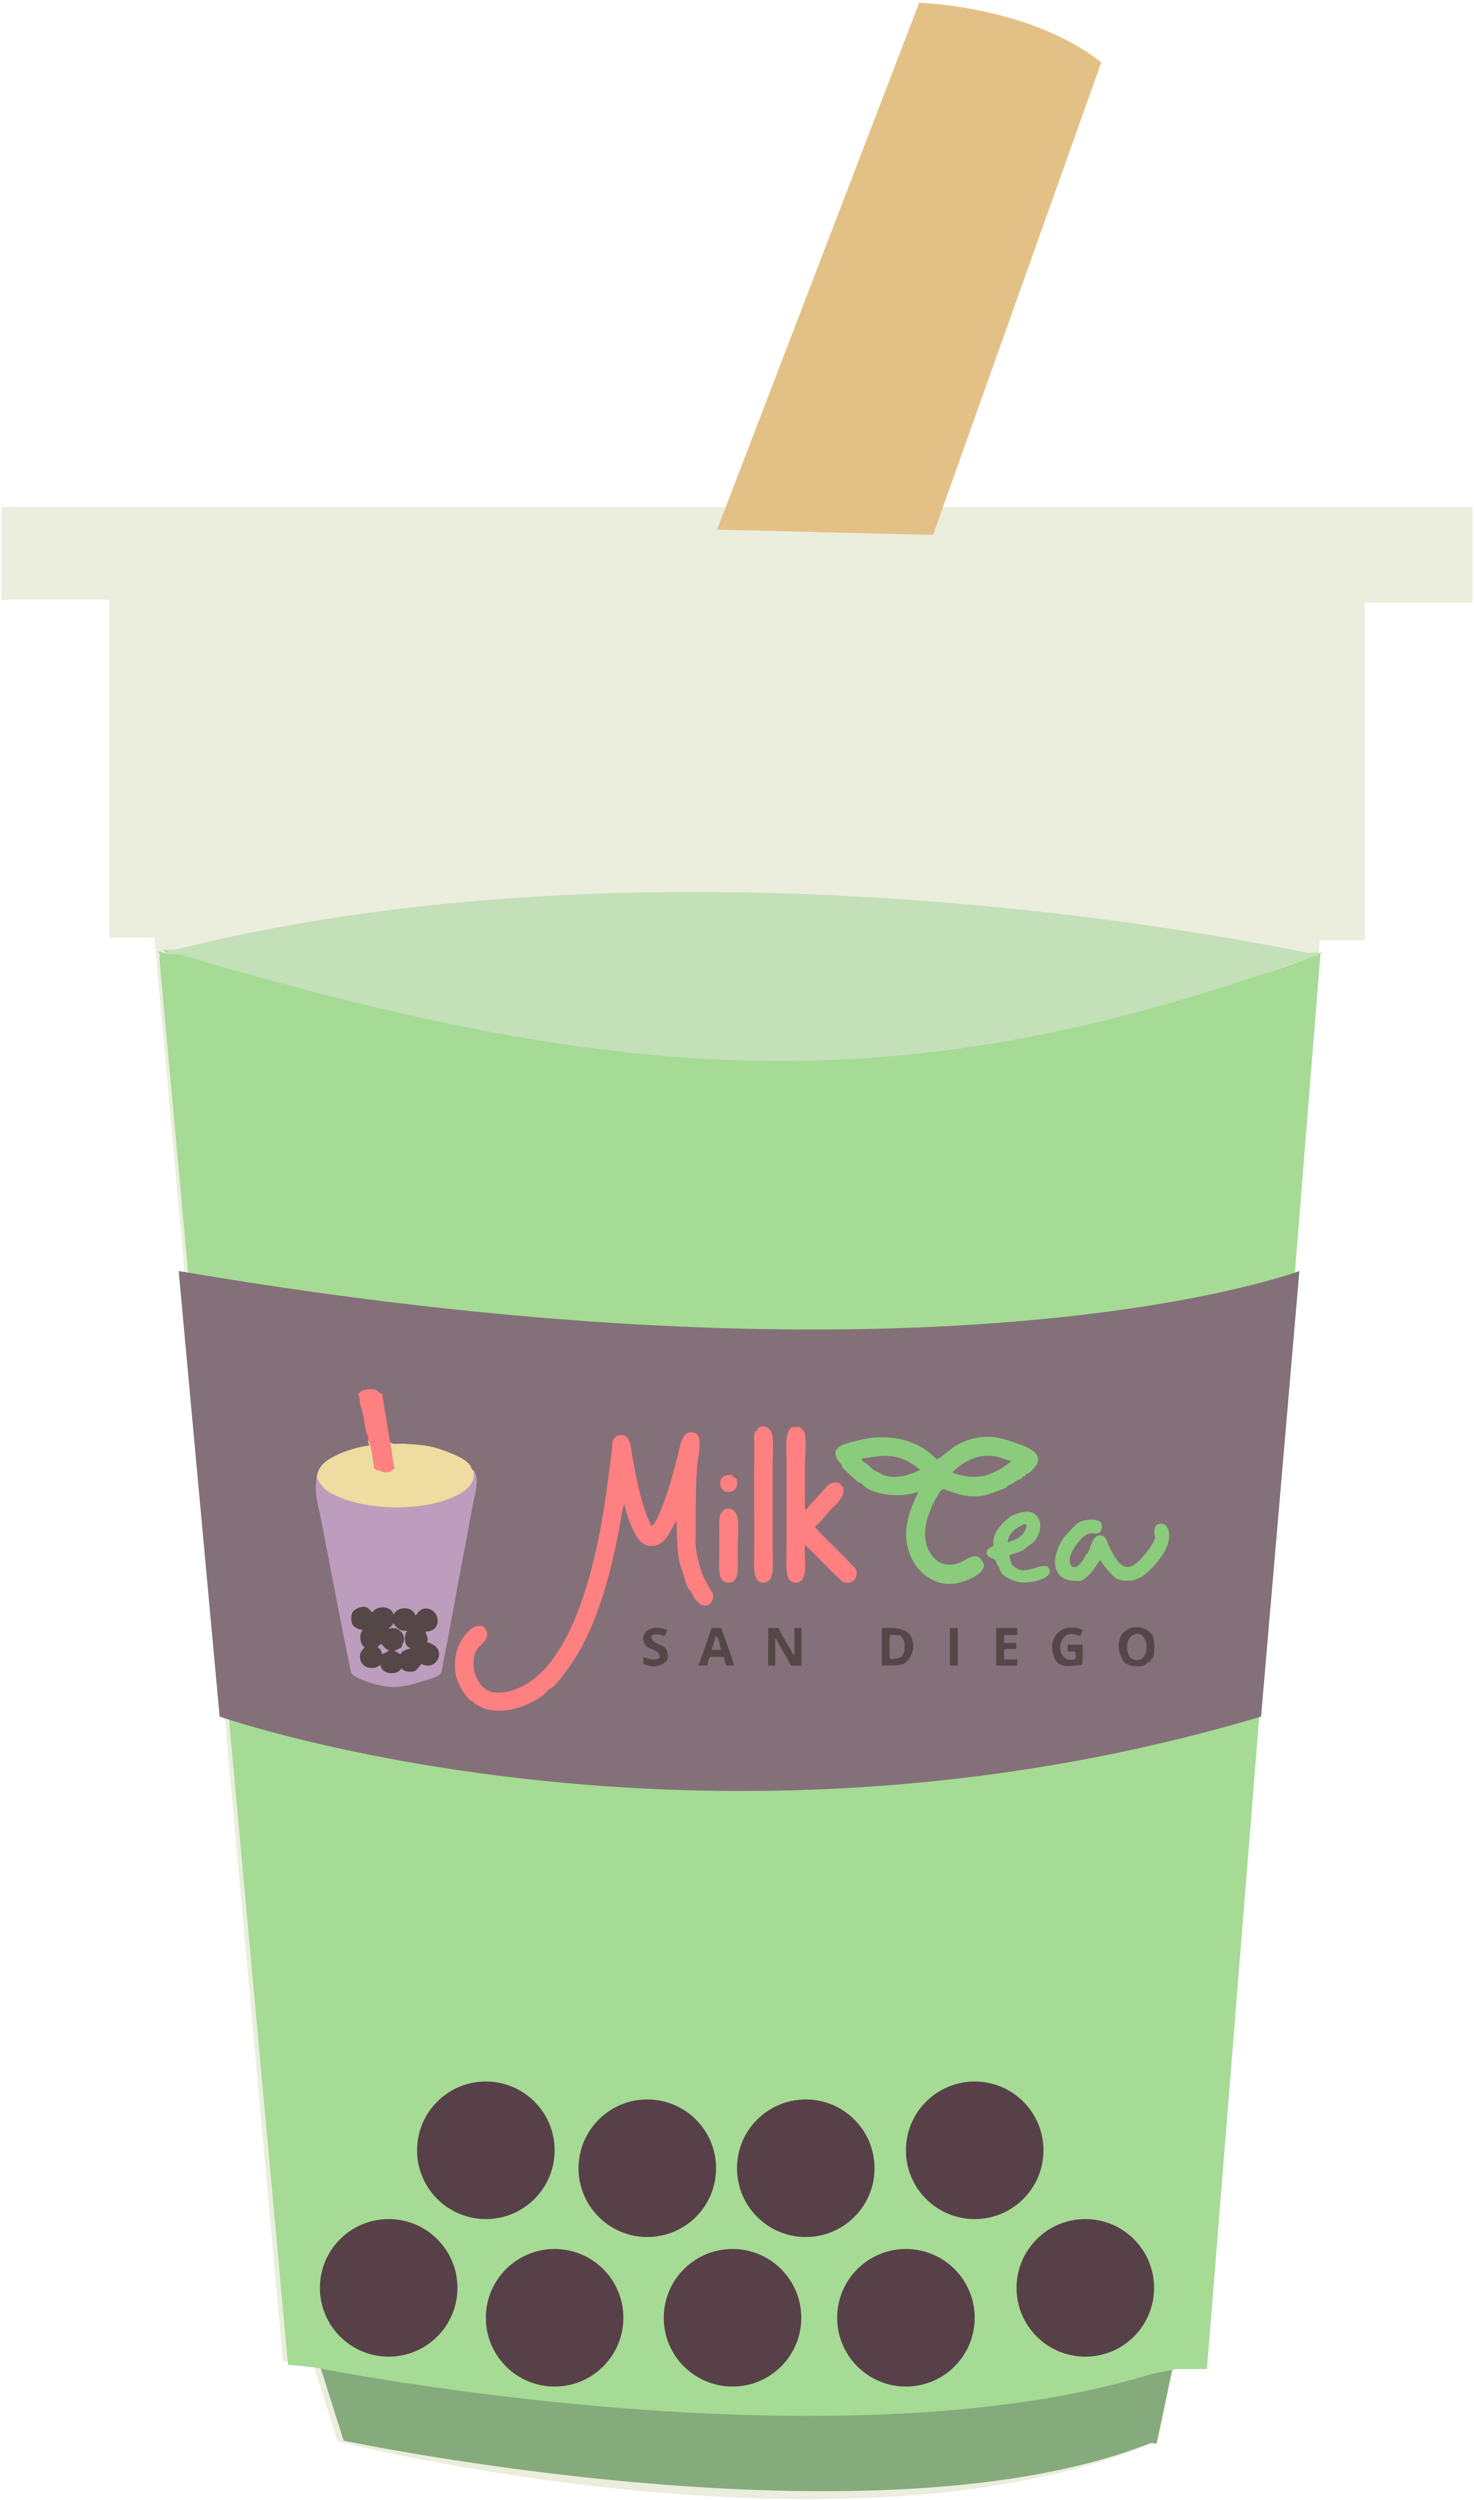 <?xml version="1.0" encoding="UTF-8" standalone="no"?>
<svg width="493px" height="836px" viewBox="0 0 493 836" version="1.1" xmlns="http://www.w3.org/2000/svg" xmlns:xlink="http://www.w3.org/1999/xlink" xmlns:sketch="http://www.bohemiancoding.com/sketch/ns">
    <!-- Generator: Sketch 3.2.1 (9977) - http://www.bohemiancoding.com/sketch -->
    <title>Honeydew Milk Tea</title>
    <desc>Created with Sketch.</desc>
    <defs></defs>
    <g id="Page-1" stroke="none" stroke-width="1" fill="none" fill-rule="evenodd" sketch:type="MSPage">
        <g id="Honeydew-Milk-Tea" sketch:type="MSLayerGroup" transform="translate(-54, -75)">
            <g id="Cup_outline" transform="translate(56, 246)" stroke="#E6E8D4" stroke-width="3" fill="#E6E8D4" sketch:type="MSShapeGroup" opacity="0.8">
                <path d="M103.096,615.572 L112.096,644.07 C112.096,644.07 282.001,687 384.001,644.07 L390.001,615.572 L398.001,615.572 L438,142 L453,142 L453,29 L489,29 L489,5.68434189e-14 L0,5.68434189e-14 L0,28 L36,28 L36,141 L51,141 L94,617 L103.096,615.572 L103.096,615.572 Z" id="Shape"></path>
            </g>
            <g id="Bottom_of_Drink" transform="translate(159, 862)" fill="#85AA7B" sketch:type="MSShapeGroup">
                <path d="M0.926,0.572 L9.926,29.07 C9.926,29.07 189.831,67.14 281.831,29.07" id="Shape"></path>
                <path d="M281.83,30.07 L287.83,1.572 C287.83,1.572 188.83,33.144 2.83,1.572" id="Shape"></path>
            </g>
            <g id="Drink" transform="translate(107, 373)" sketch:type="MSShapeGroup">
                <path d="M52.096,493.572 C52.096,493.572 233,530.144 339,493.572" id="Shape" fill="#A5DB95"></path>
                <path d="M340.676,494.137 L350.676,494.137 L388.676,20.564 C388.676,20.564 275.065,77.465 1.676,19.564" id="Shape" fill="#A5DB95"></path>
                <path d="M52.096,493.572 L43.333,492.72 L0.244,21.705 L339.83,490 L319.872,495.94 L52.096,493.572" id="Shape" fill="#A5DB95"></path>
                <path d="M1.676,19.564 C162.165,67.667 253.454,70.334 389.676,20.564" id="Shape" fill="#C3E0B8"></path>
                <path d="M0,21 C179,-26 388.676,21.564 388.676,21.564" id="Shape" fill="#C3E0B8"></path>
                <path d="M84.474,130.334 L73.069,89 L29.333,42.334 L4.667,21.705 L0,20 L22,98.334 L52.627,113 L84.474,130.334 Z" id="Shape" fill="#A5DB95"></path>
                <path d="M327.143,496.806 L343.334,493.572 L339,484.334 L327.143,493.572 L304.016,501.105 L327.143,496.806 Z" id="Shape" fill="#A5DB95"></path>
                <path d="M75.266,111.667 L75.266,147.667 L102.667,163 L105.799,130.334 L78.924,110.218" id="Shape" fill="#A5DB95"></path>
            </g>
            <g id="Layer_5" transform="translate(113, 500)" fill="#847079" sketch:type="MSShapeGroup">
                <path d="M375.591,5.68434189e-14 C375.591,5.68434189e-14 259.081,44 0.757,5.68434189e-14 L14.458,148.98 C14.458,148.98 174.837,204.96 362.782,148.98" id="Shape"></path>
            </g>
            <g id="Layer_3" transform="translate(161, 771)" fill="#584048" sketch:type="MSShapeGroup">
                <circle id="Oval" cx="23" cy="69" r="23"></circle>
                <circle id="Oval" cx="78.5" cy="79" r="23"></circle>
                <circle id="Oval" cx="138" cy="79" r="23"></circle>
                <circle id="Oval" cx="196" cy="79" r="23"></circle>
                <circle id="Oval" cx="256" cy="69" r="23"></circle>
                <circle id="Oval" cx="219" cy="23" r="23"></circle>
                <circle id="Oval" cx="162.5" cy="29" r="23"></circle>
                <circle id="Oval" cx="109.5" cy="29" r="23"></circle>
                <circle id="Oval" cx="55.5" cy="23" r="23"></circle>
            </g>
            <g id="Layer_4" transform="translate(159, 539)" sketch:type="MSShapeGroup">
                <g id="Group">
                    <path d="M16.7,10.847 C17.111,10.824 17.033,11.696 17.284,11.138 C18.072,12.104 17.836,14.092 17.868,15.813 C17.279,14.356 17.091,12.5 16.7,10.847 L16.7,10.847 Z" id="Shape" fill="#FF8080"></path>
                    <path d="M149.027,13.184 C151.605,12.308 153.119,14.262 153.409,16.397 C153.763,19.025 153.409,24.258 153.409,26.913 L153.409,54.372 C153.409,58.668 154.361,65.04 150.487,65.182 C146.374,65.331 147.273,59.253 147.273,54.372 C147.273,41.801 147.144,32.06 147.273,19.61 C147.293,17.81 146.939,15.976 147.566,14.645 C147.629,14.512 148.101,14.46 148.15,14.352 C148.271,14.085 148.597,13.33 149.027,13.184 L149.027,13.184 Z" id="Shape" fill="#FF8080"></path>
                    <path d="M164.217,52.619 C163.799,56.89 165.738,65.018 161.296,65.181 C157.153,65.331 158.082,58.943 158.082,54.079 L158.082,25.452 C158.082,20.702 157.263,14.965 159.835,13.183 C160.583,13.412 161.596,12.885 162.464,13.183 C162.695,13.262 163.812,14.405 163.926,14.644 C164.945,16.795 164.217,23.229 164.217,26.036 L164.217,40.641 C164.766,41.073 164.95,40.173 165.385,39.765 C166.543,38.681 167.892,37.096 169.184,35.676 C171.047,33.626 172.744,30.877 175.61,31.878 C176.077,32.041 176.35,32.991 177.07,33.338 C177.462,37.032 174.665,38.808 172.981,40.641 C171.566,42.184 170.351,43.704 168.892,45.316 C168.481,45.769 167.628,45.936 167.723,46.776 C167.678,46.74 167.461,46.822 167.43,46.776 C168.192,47.892 169.534,49.171 170.643,50.282 C174.144,53.783 177.837,57.29 181.161,60.506 C182.519,63.611 179.884,66.247 176.778,64.888 C172.714,60.579 168.526,56.392 164.217,52.326 C164.217,52.424 164.217,52.522 164.217,52.619 L164.217,52.619 Z" id="Shape" fill="#FF8080"></path>
                    <path d="M127.702,49.698 C127.167,52.726 128.564,58.294 129.455,61.09 C130.115,63.16 131.158,64.874 132.377,67.226 C132.892,68.22 133.495,68.402 133.545,69.563 C133.597,70.769 132.726,72.492 131.5,72.776 C129.843,73.16 128.971,72.254 127.995,71.314 C127.125,70.478 126.755,69.286 126.242,68.394 C125.921,67.837 125.354,67.522 125.073,66.933 C124.392,65.509 123.852,63.391 123.32,61.674 C122.909,60.35 122.396,59.228 122.153,57.877 C121.483,54.175 121.371,49.329 121.276,44.44 C118.935,48.074 117.407,53.228 112.512,52.911 C109.382,52.708 107.913,49.998 106.67,47.361 C105.371,44.608 104.414,41.661 103.748,38.889 C102.924,41.707 102.572,44.618 101.996,47.653 C98.748,64.782 93.828,81.811 85.054,93.807 C83.561,95.847 82.026,98.026 80.38,99.649 C79.841,100.18 79.013,100.546 78.335,101.111 C77.678,101.655 77.242,102.369 76.582,102.862 C72.016,106.281 63.457,109.847 56.134,106.952 C55.775,106.81 55.188,106.374 54.674,106.076 C54.449,105.945 54.063,105.955 53.798,105.784 C53.545,105.622 53.454,105.076 53.213,104.908 C52.931,104.71 52.58,104.829 52.337,104.615 C50.486,102.99 47.82,98.813 47.371,95.559 C46.614,90.078 48.086,85.831 50.584,82.706 C51.928,81.023 53.542,79.224 56.427,79.784 C57.666,81.067 58.399,81.759 57.595,83.874 C57.042,85.33 54.761,86.564 54.089,88.256 C52.044,93.411 54.61,99.789 58.471,101.402 C62.609,103.129 68.453,100.8 71.617,98.773 C74.133,97.16 76.911,94.632 78.92,92.054 C87.509,81.03 92.286,64.937 95.57,48.529 C97.299,39.888 98.298,31.198 99.659,20.778 C99.872,19.157 99.587,18.36 100.243,17.273 C100.826,16.309 101.659,15.847 102.581,15.812 C105.744,15.694 105.888,19.368 106.379,22.239 C107.899,31.131 109.587,39.46 112.805,46.192 C113.442,46.085 113.96,45.258 114.266,44.731 C114.875,43.678 115.471,42.276 116.018,40.934 C118.456,34.967 120.029,29.328 121.861,21.947 C122.507,19.349 123.111,15.043 125.951,14.936 C130.717,14.758 128.627,21.448 128.288,25.16 C127.824,30.245 127.764,33.95 127.703,38.597 C127.216,41.618 127.216,46.678 127.702,49.698 L127.702,49.698 Z" id="Shape" fill="#FF8080"></path>
                    <path d="M53.799,28.374 C55.277,30.766 53.833,35.576 53.214,38.89 C50.656,52.583 48.214,65.063 45.619,79.494 C45.029,82.777 44.064,87.895 43.282,91.764 C42.957,93.374 42.788,95.027 42.406,95.561 C41.573,96.726 38.594,97.435 36.272,98.19 C32.13,99.537 27.689,100.728 22.543,99.651 C19.65,99.046 13.759,97.24 12.611,95.561 C12.206,94.969 12.069,93.339 11.735,91.764 C8.391,76.012 5.317,58.706 2.095,42.688 C1.722,40.834 1.341,39.354 0.927,37.139 C0.599,35.391 0.464,32.087 0.927,30.126 C1.432,31.432 3.139,33.65 4.432,34.509 C5.446,35.182 6.285,35.622 7.645,36.262 C17.478,40.886 34.493,41.396 45.328,37.139 C49.642,35.443 54.053,32.735 53.507,28.375 C53.604,28.374 53.701,28.374 53.799,28.374 L53.799,28.374 Z M17.284,73.359 C15.336,72.966 13.245,74.416 12.903,75.112 C12.414,76.106 12.325,78.025 12.903,79.202 C13.341,80.092 15.299,81.015 16.408,80.954 C14.945,82.358 15.409,85.962 16.992,86.796 C16.502,87.476 15.889,88.031 15.531,88.841 C14.562,93.5 19.659,94.976 22.25,92.64 C22.494,95.884 27.89,96.46 29.261,93.808 C30.142,95.196 33.329,95.252 34.227,94.392 C34.917,93.73 35.353,92.912 35.98,92.347 C39.036,94.114 42.017,91.618 41.823,88.841 C41.672,86.693 39.783,85.706 37.733,85.044 C38.671,83.816 37.041,82.118 37.441,81.538 C43.674,81.419 41.846,72.86 36.565,73.944 C36.294,73.999 35.42,74.557 35.104,74.819 C34.696,75.159 34.434,75.895 33.937,76.279 C33.214,72.949 27.709,73.04 26.634,75.988 C26.063,72.919 21.081,72.683 19.623,75.112 C18.686,74.654 18.394,73.583 17.284,73.359 L17.284,73.359 Z" id="Shape" fill="#BD9DBD"></path>
                    <path d="M139.971,29.25 C140.045,30.071 141.2,30.058 141.432,30.711 C142.17,32.797 140.607,35.349 137.926,34.8 C135.102,34.222 134.651,28.463 139.971,29.25 L139.971,29.25 Z" id="Shape" fill="#FF8080"></path>
                    <path id="Shape" fill="#FF8080" d="M127.702,38.597 L127.702,49.699 C127.216,46.678 127.216,41.618 127.702,38.597 L127.702,38.597 Z"></path>
                    <path d="M137.343,40.642 C139.862,39.788 141.433,41.705 141.725,43.855 C142.093,46.579 141.725,51.812 141.725,54.372 C141.725,60.43 142.354,65.048 138.803,65.182 C134.725,65.333 135.59,59.848 135.59,54.958 L135.59,48.238 C135.59,44.922 135.276,42.525 136.758,41.228 C136.818,41.174 137.343,40.642 137.343,40.642 L137.343,40.642 Z" id="Shape" fill="#FF8080"></path>
                    <path d="M275.221,80.078 C275.978,80.078 277.131,80.399 277.85,80.662 C278.956,81.066 279.609,81.81 280.187,82.415 C281.333,83.611 281.36,88.937 280.479,90.595 C280.413,90.72 279.942,90.781 279.895,90.886 C279.837,91.013 279.986,91.372 279.895,91.47 C279.666,91.717 279.3,91.551 279.019,91.763 C278.862,91.881 278.049,92.775 277.557,92.931 C276.036,93.416 273.029,93.159 271.716,92.347 C270.252,91.443 268.626,87.96 269.378,84.46 C269.931,81.89 272.395,80.079 275.221,80.078 L275.221,80.078 Z M274.053,90.886 C280.661,92.878 279.434,79.083 273.467,82.999 C271.391,84.361 271.437,90.097 274.053,90.886 L274.053,90.886 Z" id="Shape" fill="#554747"></path>
                    <path d="M118.063,80.954 C118.253,82.023 117.43,82.075 117.478,82.999 C115.949,82.792 113.641,81.701 112.804,83.292 C113.457,86.193 116.635,85.466 117.77,87.382 C118.49,88.594 118.476,90.278 118.063,91.179 C117.692,91.985 115.523,93.138 113.972,93.223 C112.664,93.296 111.246,92.702 110.175,92.347 L110.175,90.009 C111.567,90.558 114.695,91.708 115.725,90.009 C115.176,87.066 111.918,87.873 110.759,85.92 C110.518,85.511 110.198,84.488 110.175,84.168 C109.931,80.896 113.807,79.283 118.063,80.954 L118.063,80.954 Z" id="Shape" fill="#554747"></path>
                    <path id="Shape" fill="#EEDCA0" d="M151.948,80.37 L151.948,92.931"></path>
                    <path d="M151.948,80.37 L155.454,80.37 C156.798,83.7 158.896,86.275 160.419,89.426 C161.078,89.208 160.533,87.787 160.713,87.089 L160.713,80.37 L163.049,80.37 L163.049,92.931 L159.544,92.931 C158.018,89.784 156.059,87.068 154.577,83.875 C153.911,84.28 154.469,85.909 154.285,86.796 L154.285,92.931 L151.948,92.931 C151.948,88.744 151.948,84.557 151.948,80.37 L151.948,80.37 Z" id="Shape" fill="#554747"></path>
                    <path id="Shape" fill="#BD9DBD" d="M160.713,80.37 L160.713,87.089"></path>
                    <path d="M189.923,92.931 L189.923,80.37 C195.801,80.054 200.085,80.733 200.44,85.92 C200.553,87.597 199.994,89.11 199.271,90.302 C198.753,91.156 198.711,91.18 198.102,91.763 C196.793,93.017 193.168,92.975 189.923,92.931 L189.923,92.931 Z M192.844,82.707 C192.379,83.141 192.499,85.511 192.552,87.089 C192.615,88.948 192.114,91.665 193.721,90.595 C196.51,90.755 197.709,89.324 197.519,86.505 C197.746,84.72 196.955,83.952 196.351,82.999 C195.473,82.61 194.114,82.702 192.844,82.707 L192.844,82.707 Z" id="Shape" fill="#554747"></path>
                    <path id="Shape" fill="#BD9DBD" d="M212.708,80.37 L212.708,92.931"></path>
                    <path d="M212.708,80.37 L215.337,80.37 L215.337,92.931 L212.708,92.931 L212.708,80.37 L212.708,80.37 Z" id="Shape" fill="#554747"></path>
                    <path id="Shape" fill="#BD9DBD" d="M228.189,80.37 L228.189,92.931"></path>
                    <path d="M228.189,80.37 L235.201,80.37 L235.201,82.707 L231.111,82.707 C230.448,83.018 231.001,84.544 230.819,85.336 L234.909,85.336 L234.909,87.382 L231.111,87.382 C230.441,87.976 231.005,89.806 230.819,90.886 L235.201,90.886 L235.201,92.931 L228.189,92.931" id="Shape" fill="#554747"></path>
                    <path d="M256.817,92.64 C254.698,92.903 251.242,93.665 249.222,92.347 C247.647,91.319 246.946,88.796 246.885,87.089 C246.705,82.013 251.173,78.617 257.109,80.954 C257.157,81.878 256.333,81.931 256.525,82.999 C254.783,82.719 254.06,82.181 252.727,82.415 C248.459,83.163 248.222,92.283 254.479,90.886 C254.93,90.461 254.738,89.391 254.772,88.549 C254.447,87.804 252.513,88.667 252.143,87.965 L252.143,85.92 L257.109,85.92 C256.943,88.092 257.459,90.944 256.817,92.64 L256.817,92.64 Z" id="Shape" fill="#554747"></path>
                    <path d="M22.25,85.628 C23.468,86.066 23.572,87.616 25.171,87.673 C24.646,88.414 23.737,88.771 22.835,89.133 C22.513,88.286 22.473,87.158 21.375,87.089 C21.236,86.172 22.16,86.316 22.25,85.628 L22.25,85.628 Z" id="Shape" fill="#BD9DBD"></path>
                    <path d="M15.239,1.791 C15.061,2.942 15.893,3.085 16.699,3.252 C15.34,4.386 16.663,5.42 16.115,7.633 C15.79,6.489 14.884,4.397 15.531,3.252 C15.209,3.143 14.42,2.084 15.239,1.791 L15.239,1.791 Z" id="Shape" fill="#FF8080"></path>
                    <path d="M18.161,17.565 C19.436,19.811 19.581,23.394 20.206,26.912 C20.873,27.701 21.681,27.478 22.25,27.79 C24.074,28.783 25.878,28.136 26.924,26.912 C26.152,24.277 26.067,20.953 25.464,18.149 C26.402,19.248 27.995,18.627 29.846,18.733 C32.77,18.9 35.794,19.068 38.609,19.609 C40.887,20.047 43.547,20.97 45.912,21.947 C48.134,22.864 50.832,24.066 52.338,26.036 C52.518,26.271 52.438,26.64 52.63,26.912 C52.996,27.431 53.48,27.794 53.799,28.374 L53.507,28.374 C54.052,32.733 49.642,35.441 45.328,37.138 C34.494,41.395 17.478,40.885 7.645,36.261 C6.284,35.621 5.446,35.181 4.432,34.508 C3.139,33.65 1.432,31.431 0.927,30.125 C1.397,25.789 4.421,24.107 7.646,22.531 C10.739,21.019 14.576,19.862 18.454,19.318 C18.459,18.63 17.949,18.458 18.161,17.565 L18.161,17.565 Z" id="Shape" fill="#EEDCA0"></path>
                    <path d="M164.217,52.619 L164.217,52.326 C168.526,56.391 172.713,60.579 176.778,64.888 C172.421,60.969 168.574,56.538 164.217,52.619 L164.217,52.619 Z" id="Shape" fill="#FF8080"></path>
                    <path d="M167.723,46.776 C172.032,51.524 176.852,55.758 181.161,60.505 C177.838,57.289 174.144,53.782 170.643,50.281 C169.534,49.17 168.192,47.891 167.43,46.775 C167.461,46.822 167.678,46.74 167.723,46.776 L167.723,46.776 Z" id="Shape" fill="#FF8080"></path>
                    <path d="M263.244,47.944 C262.144,49.413 260.636,48.34 259.154,48.821 C257.602,49.324 256.412,50.712 255.357,52.034 C254.18,53.511 251.351,57.663 253.604,59.922 C255.375,60.38 256.059,59.024 256.817,58.17 C257.351,57.566 257.705,56.753 258.278,55.833 C258.39,55.651 258.773,55.411 258.862,55.248 C259.898,53.353 260.348,49.586 262.66,49.406 C265.025,49.222 265.017,51.181 265.873,52.911 C267.005,55.201 269.125,59.611 271.716,59.922 C274.307,60.233 276.275,57.571 277.557,56.125 C279.342,54.111 280.299,52.775 281.355,50.282 C280.961,47.967 280.887,46.109 282.524,45.608 C284.731,44.932 285.862,46.756 286.03,49.113 C286.172,51.137 285.214,53.4 284.569,54.664 C283.224,57.3 279.527,61.555 276.974,63.136 C275.672,63.941 273.765,64.687 271.716,64.596 C271.361,64.58 269.914,64.484 268.794,64.012 C267.572,63.497 266.556,62.18 265.581,61.09 C264.638,60.039 263.838,59.065 262.951,57.584 C261.184,60.297 259.492,63.083 256.525,64.596 C253.332,64.785 250.898,64.26 249.514,62.843 C249.216,62.538 248.198,60.88 248.053,60.215 C247.367,57.053 248.634,53.938 249.806,51.743 C250.754,49.968 251.903,48.768 253.312,47.361 C254.036,46.636 254.408,46.237 255.064,45.608 C256.185,44.534 259.671,43.569 262.075,44.44 C263.608,44.51 263.803,46.654 263.244,47.944 L263.244,47.944 Z" id="Shape" fill="#8BCB7C"></path>
                    <path d="M25.171,80.662 C24.559,80.125 26.686,79.856 26.34,78.617 C27.594,79.894 28.409,81.611 31.306,81.246 C29.848,82.711 30.185,86.84 32.474,87.089 C31.142,87.607 29.51,87.825 28.969,89.133 C28.127,89.001 28.055,88.1 26.924,88.257 C27.423,87.49 28.554,87.356 29.261,86.796 C29.383,85.813 30.134,85.128 30.137,84.168 C30.146,81.791 27.702,79.624 25.171,80.662 L25.171,80.662 Z" id="Shape" fill="#BD9DBD"></path>
                    <path d="M136.174,80.37 C137.718,84.474 139.245,88.594 140.557,92.931 L137.926,92.931 C137.489,92.103 137.318,91.009 137.05,90.009 L132.668,90.009 C131.73,90.435 131.902,91.971 131.5,92.931 L128.579,92.931 C130.102,88.806 131.604,84.661 132.96,80.37 L136.174,80.37 L136.174,80.37 Z M134.422,82.999 C133.94,84.562 133.593,86.26 132.96,87.673 L136.174,87.673 C135.689,86.015 135.632,83.931 134.422,82.999 L134.422,82.999 Z" id="Shape" fill="#554747"></path>
                    <path d="M16.116,7.633 C16.664,5.42 15.341,4.386 16.7,3.252 C15.893,3.085 15.062,2.942 15.24,1.791 C15.762,0.871 17.824,0.273 20.206,0.622 C21.158,0.762 21.934,1.866 22.835,2.084 C22.907,3.674 22.678,5.281 23.127,6.757 C23.236,7.116 23.603,7.445 23.711,7.925 C24.47,11.299 24.199,15.005 25.464,18.15 C26.068,20.954 26.152,24.278 26.924,26.913 C25.879,28.137 24.074,28.784 22.25,27.791 C21.681,27.479 20.873,27.702 20.206,26.913 C19.581,23.395 19.436,19.812 18.161,17.566 C18.199,16.845 18.204,16.159 17.869,15.813 C17.837,14.092 18.073,12.104 17.285,11.138 C17.034,11.696 17.112,10.824 16.701,10.847 C16.709,9.57 16.446,8.568 16.116,7.633 L16.116,7.633 Z" id="Shape" fill="#FF8080"></path>
                    <path d="M208.326,23.992 C210.81,22.679 212.677,20.494 215.337,19.026 C218.545,17.255 223.078,15.814 228.482,16.688 C230.252,16.974 232.562,17.734 234.617,18.441 C235.95,18.9 237.052,19.225 238.416,19.902 C239.895,20.636 242.039,21.912 242.212,23.699 C242.336,24.977 241.841,25.583 241.043,26.621 C240.522,27.299 239.759,28.078 238.999,28.666 C238.74,28.865 238.352,28.745 238.123,28.957 C237.995,29.076 237.963,29.441 237.83,29.542 C237.568,29.742 237.184,29.619 236.954,29.834 C236.838,29.943 236.784,30.334 236.662,30.418 C236.257,30.698 235.607,30.752 235.202,31.003 C234.362,31.522 234.011,31.856 232.864,32.463 C232.684,32.56 232.19,32.603 231.988,32.756 C231.88,32.837 231.798,33.288 231.696,33.339 C230.795,33.798 229.728,34.128 228.774,34.508 C226.744,35.32 224.42,36.097 222.64,36.261 C217.587,36.726 214.116,35.095 210.664,33.924 C209.538,34.209 208.913,35.551 208.326,36.553 C206.851,39.072 204.904,43.385 204.528,46.777 C204.14,50.287 204.731,53.216 206.281,55.541 C207.975,58.083 210.334,59.674 214.169,59.047 C217.262,58.541 219.457,55.902 221.764,56.417 C222.999,56.693 224.077,58.794 224.101,59.339 C224.205,61.723 220.108,64.097 215.922,65.182 C208.893,67 203.568,62.905 201.023,59.047 C199.745,57.109 198.304,53.74 198.102,50.283 C197.779,44.716 199.871,39.518 202.192,34.801 C196.961,36.636 189.644,36.287 184.958,33.633 C184.227,33.218 183.654,32.422 182.913,31.88 C182.642,31.682 182.27,31.806 182.036,31.588 C180.652,30.299 178.236,28.351 176.778,26.622 C176.579,26.384 176.691,25.965 176.487,25.745 C175.835,25.045 174.232,23.274 174.442,21.655 C174.719,19.521 177.135,18.897 179.992,18.15 C182.688,17.446 185.354,16.831 187.295,16.689 C197.438,15.951 203.92,19.397 208.326,23.992 L208.326,23.992 Z M191.968,22.823 C189.069,22.696 186.12,23.366 183.205,23.699 C183.183,24.741 184.49,25.105 185.249,25.744 C186.015,26.39 186.693,27.245 187.586,27.79 C188.016,28.05 188.533,28.122 189.047,28.374 C189.512,28.602 190.073,29.107 190.507,29.25 C194.912,30.693 199.282,29.124 202.777,27.498 C200.267,25.286 196.543,23.024 191.968,22.823 L191.968,22.823 Z M226.729,22.823 C221.117,22.306 216.277,25.383 213.583,28.374 C217.579,30.092 222.409,30.237 225.853,28.957 C228.619,27.929 231.569,26.11 233.156,24.576 C231.013,23.93 229.051,23.038 226.729,22.823 L226.729,22.823 Z" id="Shape" fill="#8BCB7C"></path>
                    <path d="M232.571,56.125 C232.807,57.327 233.098,58.522 233.447,59.046 C233.912,59.74 235.442,61 236.953,61.09 C240.29,61.29 244.976,57.862 246.009,60.798 C247.105,63.916 239.956,65.206 237.537,65.181 C234.295,65.146 231.242,63.368 230.234,62.259 C229.511,61.464 229.414,60.599 229.066,59.922 C228.717,59.242 228.171,58.723 227.898,57.584 C226.755,56.932 225.033,56.687 224.976,55.248 C224.924,53.95 225.996,53.583 227.313,52.911 C226.647,48.487 229.979,45.767 232.279,43.563 C233.175,42.706 237.012,41.143 239.291,41.518 C243.117,42.148 243.783,46.75 241.919,49.99 C241.038,51.521 240.584,51.768 238.998,52.911 C238.514,53.26 238.019,53.617 237.537,54.079 C236.751,54.834 233.868,55.417 232.571,56.125 L232.571,56.125 Z M237.537,45.608 C234.898,46.864 232.443,48.302 231.987,51.743 C235.132,50.799 237.875,49.452 238.415,45.9 C238.041,45.885 238.009,45.526 237.537,45.608 L237.537,45.608 Z" id="Shape" fill="#8BCB7C"></path>
                    <path d="M19.621,75.112 C21.079,72.683 26.061,72.919 26.632,75.988 C27.708,73.04 33.212,72.949 33.935,76.279 C34.432,75.895 34.695,75.159 35.102,74.819 C35.419,74.557 36.292,73.999 36.563,73.944 C41.844,72.86 43.672,81.419 37.439,81.538 C37.039,82.118 38.669,83.816 37.731,85.044 C39.782,85.706 41.67,86.692 41.821,88.841 C42.015,91.617 39.034,94.113 35.978,92.347 C35.352,92.911 34.915,93.73 34.225,94.392 C33.328,95.252 30.14,95.196 29.259,93.808 C27.888,96.46 22.492,95.884 22.248,92.64 C19.657,94.976 14.56,93.5 15.529,88.841 C15.887,88.031 16.5,87.476 16.99,86.796 C15.407,85.962 14.942,82.358 16.406,80.954 C15.297,81.016 13.338,80.092 12.901,79.202 C12.323,78.025 12.412,76.106 12.901,75.112 C13.243,74.416 15.335,72.966 17.282,73.359 C18.394,73.583 18.686,74.654 19.621,75.112 L19.621,75.112 Z M30.137,84.168 C30.133,85.128 29.383,85.813 29.261,86.796 C28.554,87.356 27.423,87.49 26.924,88.257 C28.055,88.1 28.127,89.001 28.969,89.133 C29.511,87.825 31.142,87.607 32.474,87.089 C30.184,86.84 29.848,82.711 31.306,81.246 C28.41,81.611 27.595,79.894 26.34,78.617 C26.686,79.856 24.559,80.125 25.171,80.662 C27.702,79.624 30.146,81.791 30.137,84.168 L30.137,84.168 Z M21.374,87.089 C22.473,87.158 22.513,88.286 22.834,89.133 C23.737,88.771 24.645,88.414 25.17,87.673 C23.571,87.616 23.467,86.066 22.249,85.628 C22.16,86.316 21.236,86.172 21.374,87.089 L21.374,87.089 Z" id="Shape" fill="#554747"></path>
                    <path d="M16.214,7.929 L14.888,2.172 L22.834,2.084 L23.806,8.389 L26,21.563 L19.813,22.5 L16.214,7.929 Z" id="Shape" fill="#FF8080"></path>
                </g>
            </g>
            <g id="Layer_6" transform="translate(293, 75)" fill="#E3C186" sketch:type="MSShapeGroup">
                <path d="M73.062,178.869 L129.338,20.86 C105.27,1.876 68.432,0.93 68.432,0.93 L0.839,177.092" id="Shape"></path>
            </g>
        </g>
    </g>
</svg>